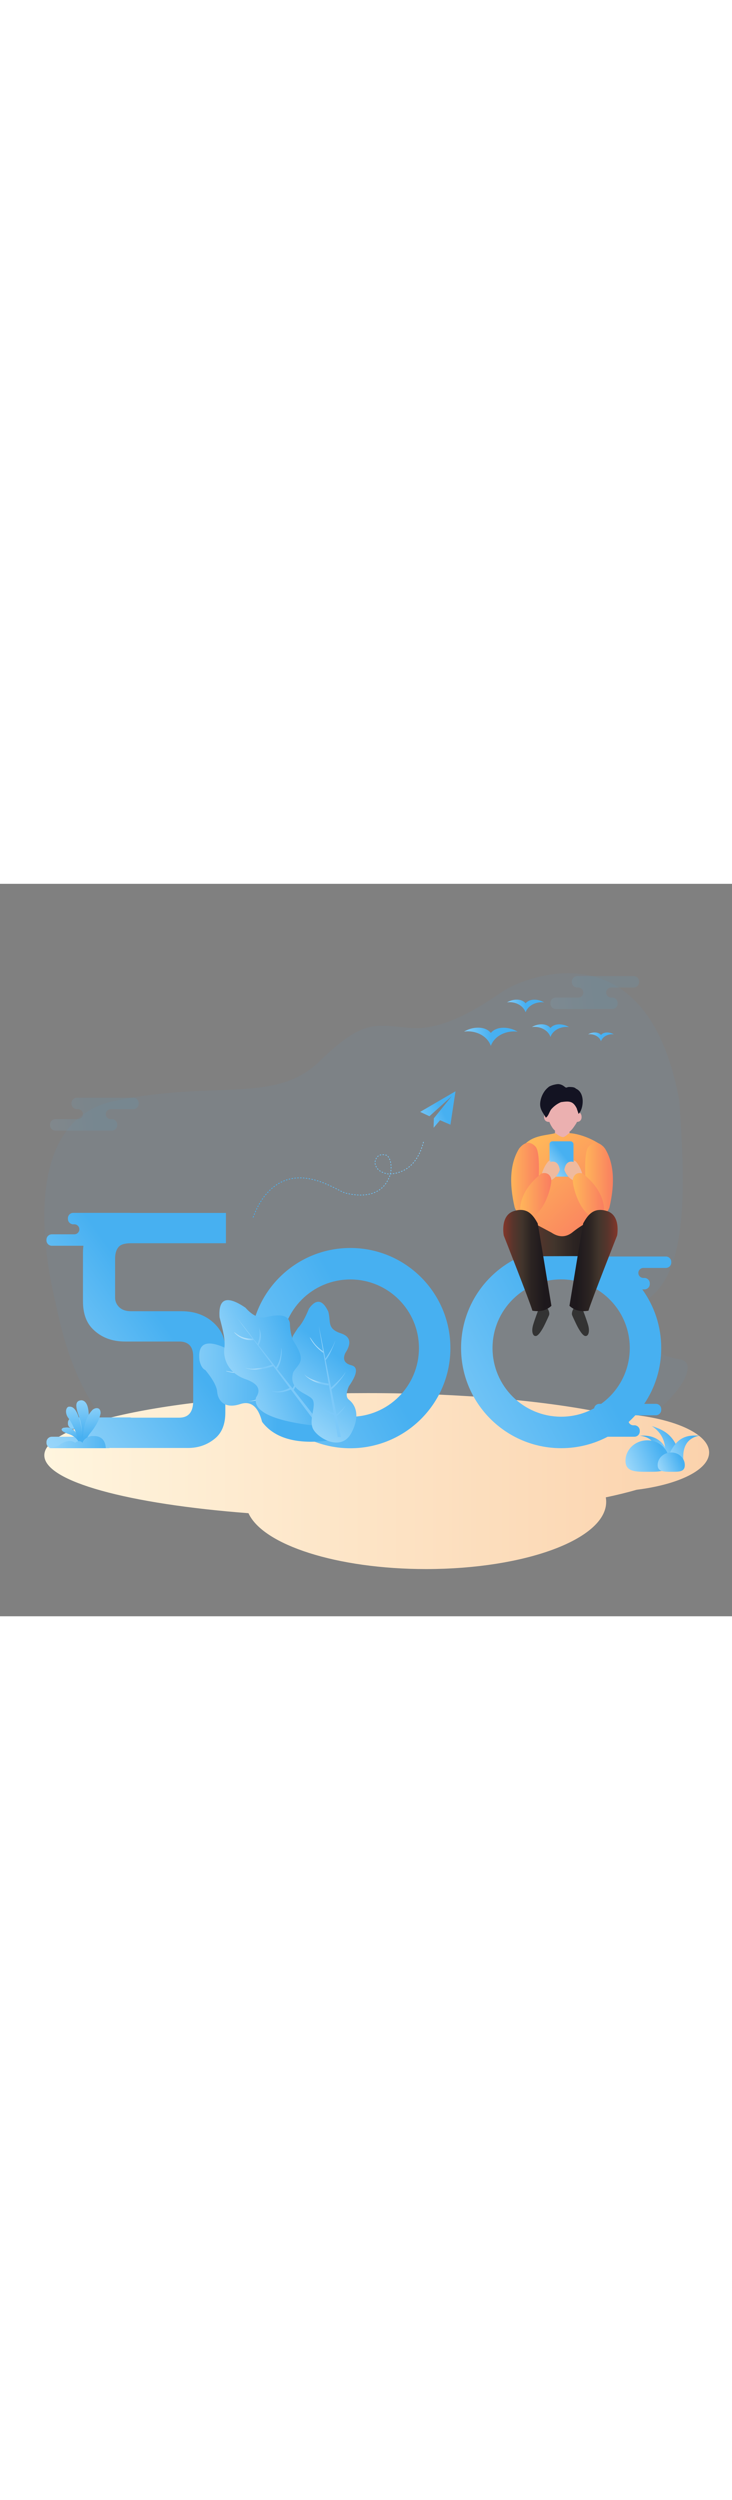<svg width="300" viewBox="0 0 1024 1024" version="1.1" xmlns="http://www.w3.org/2000/svg" xmlns:xlink="http://www.w3.org/1999/xlink">
    <rect x="0" y="0" width="1024" height="1024" fill="#808080" stroke="none"/>
    <title>500</title>
    <defs>
        <linearGradient x1="-13.582%" y1="50%" x2="50%" y2="47.203%" id="linearGradient-1">
            <stop stop-color="#98D6FA" offset="0%"></stop>
            <stop stop-color="#47B0F1" offset="100%"></stop>
        </linearGradient>
        <linearGradient x1="-9.33772794e-14%" y1="-3.106%" x2="100%" y2="-3.106%" id="linearGradient-2">
            <stop stop-color="#FFF5DE" offset="0%"></stop>
            <stop stop-color="#FBD2AC" offset="100%"></stop>
        </linearGradient>
        <linearGradient x1="-13.582%" y1="50%" x2="50%" y2="47.628%" id="linearGradient-3">
            <stop stop-color="#98D6FA" offset="0%"></stop>
            <stop stop-color="#47B0F1" offset="100%"></stop>
        </linearGradient>
        <linearGradient x1="-13.582%" y1="50%" x2="50%" y2="47.629%" id="linearGradient-4">
            <stop stop-color="#98D6FA" offset="0%"></stop>
            <stop stop-color="#47B0F1" offset="100%"></stop>
        </linearGradient>
        <linearGradient x1="-13.582%" y1="50%" x2="50%" y2="47.63%" id="linearGradient-5">
            <stop stop-color="#98D6FA" offset="0%"></stop>
            <stop stop-color="#47B0F1" offset="100%"></stop>
        </linearGradient>
        <linearGradient x1="-10.614%" y1="87.008%" x2="50%" y2="30.481%" id="linearGradient-6">
            <stop stop-color="#98D6FA" offset="0%"></stop>
            <stop stop-color="#47B0F1" offset="100%"></stop>
        </linearGradient>
        <linearGradient x1="-54.081%" y1="87.008%" x2="50%" y2="30.481%" id="linearGradient-7">
            <stop stop-color="#98D6FA" offset="0%"></stop>
            <stop stop-color="#47B0F1" offset="100%"></stop>
        </linearGradient>
        <linearGradient x1="-54.081%" y1="83.568%" x2="50%" y2="32.296%" id="linearGradient-8">
            <stop stop-color="#98D6FA" offset="0%"></stop>
            <stop stop-color="#47B0F1" offset="100%"></stop>
        </linearGradient>
        <linearGradient x1="-13.582%" y1="50%" x2="50%" y2="43.423%" id="linearGradient-9">
            <stop stop-color="#98D6FA" offset="0%"></stop>
            <stop stop-color="#47B0F1" offset="100%"></stop>
        </linearGradient>
        <linearGradient x1="43.14%" y1="-6.452%" x2="60.337%" y2="0%" id="linearGradient-10">
            <stop stop-color="#AFDEF9" offset="3.157%"></stop>
            <stop stop-color="#7CC9F9" offset="100%"></stop>
        </linearGradient>
        <linearGradient x1="5.92%" y1="60.857%" x2="59.966%" y2="37.054%" id="linearGradient-11">
            <stop stop-color="#98D6FA" offset="0%"></stop>
            <stop stop-color="#47B0F1" offset="100%"></stop>
        </linearGradient>
        <linearGradient x1="44.493%" y1="-6.452%" x2="58.298%" y2="0%" id="linearGradient-12">
            <stop stop-color="#AFDEF9" offset="3.157%"></stop>
            <stop stop-color="#7CC9F9" offset="100%"></stop>
        </linearGradient>
        <linearGradient x1="28.404%" y1="87.008%" x2="50%" y2="30.481%" id="linearGradient-13">
            <stop stop-color="#98D6FA" offset="0%"></stop>
            <stop stop-color="#47B0F1" offset="100%"></stop>
        </linearGradient>
        <linearGradient x1="80.177%" y1="78.124%" x2="40.161%" y2="1.204%" id="linearGradient-14">
            <stop stop-color="#98D6FA" offset="0%"></stop>
            <stop stop-color="#47B0F1" offset="100%"></stop>
        </linearGradient>
        <linearGradient x1="16.964%" y1="77.603%" x2="73.111%" y2="27.31%" id="linearGradient-15">
            <stop stop-color="#98D6FA" offset="0%"></stop>
            <stop stop-color="#47B0F1" offset="100%"></stop>
        </linearGradient>
        <linearGradient x1="0%" y1="66.879%" x2="84.978%" y2="36.126%" id="linearGradient-16">
            <stop stop-color="#98D6FA" offset="0%"></stop>
            <stop stop-color="#47B0F1" offset="100%"></stop>
        </linearGradient>
        <linearGradient x1="0%" y1="64.362%" x2="84.978%" y2="38.195%" id="linearGradient-17">
            <stop stop-color="#98D6FA" offset="0%"></stop>
            <stop stop-color="#47B0F1" offset="100%"></stop>
        </linearGradient>
        <linearGradient x1="0%" y1="63.935%" x2="84.978%" y2="38.545%" id="linearGradient-18">
            <stop stop-color="#98D6FA" offset="0%"></stop>
            <stop stop-color="#47B0F1" offset="100%"></stop>
        </linearGradient>
        <linearGradient x1="22.356%" y1="-8.914%" x2="50%" y2="77.381%" id="linearGradient-19">
            <stop stop-color="#98D6FA" offset="0%"></stop>
            <stop stop-color="#47B0F1" offset="100%"></stop>
        </linearGradient>
        <linearGradient x1="45.363%" y1="-11.452%" x2="50%" y2="78.561%" id="linearGradient-20">
            <stop stop-color="#98D6FA" offset="0%"></stop>
            <stop stop-color="#47B0F1" offset="100%"></stop>
        </linearGradient>
        <linearGradient x1="47.746%" y1="-11.452%" x2="50%" y2="78.561%" id="linearGradient-21">
            <stop stop-color="#98D6FA" offset="0%"></stop>
            <stop stop-color="#47B0F1" offset="100%"></stop>
        </linearGradient>
        <linearGradient x1="43.893%" y1="-11.452%" x2="50%" y2="78.561%" id="linearGradient-22">
            <stop stop-color="#98D6FA" offset="0%"></stop>
            <stop stop-color="#47B0F1" offset="100%"></stop>
        </linearGradient>
        <linearGradient x1="0%" y1="77.603%" x2="113.228%" y2="77.603%" id="linearGradient-23">
            <stop stop-color="#98D6FA" offset="0%"></stop>
            <stop stop-color="#47B0F1" offset="100%"></stop>
        </linearGradient>
        <linearGradient x1="13.966%" y1="7.491%" x2="87.52%" y2="107.502%" id="linearGradient-24">
            <stop stop-color="#FFB859" offset="0%"></stop>
            <stop stop-color="#F97B61" offset="100%"></stop>
        </linearGradient>
        <linearGradient x1="2.075%" y1="87.008%" x2="50%" y2="30.481%" id="linearGradient-25">
            <stop stop-color="#98D6FA" offset="0%"></stop>
            <stop stop-color="#47B0F1" offset="100%"></stop>
        </linearGradient>
        <linearGradient x1="100%" y1="-2.97%" x2="0.581%" y2="-2.97%" id="linearGradient-26">
            <stop stop-color="#F97B61" offset="0%"></stop>
            <stop stop-color="#FFB859" offset="100%"></stop>
        </linearGradient>
        <linearGradient x1="100%" y1="-2.97%" x2="0.581%" y2="-2.97%" id="linearGradient-27">
            <stop stop-color="#F97B61" offset="0%"></stop>
            <stop stop-color="#FFB859" offset="100%"></stop>
        </linearGradient>
        <linearGradient x1="100%" y1="-2.97%" x2="0.581%" y2="-2.97%" id="linearGradient-28">
            <stop stop-color="#FFB859" offset="0%"></stop>
            <stop stop-color="#F97B61" offset="100%"></stop>
        </linearGradient>
        <linearGradient x1="100%" y1="-2.97%" x2="0.581%" y2="-2.97%" id="linearGradient-29">
            <stop stop-color="#FFB859" offset="0%"></stop>
            <stop stop-color="#F97B61" offset="100%"></stop>
        </linearGradient>
        <linearGradient x1="86.275%" y1="-2.805%" x2="-2.70574742e-12%" y2="-2.805%" id="linearGradient-30">
            <stop stop-color="#1D181C" offset="0%"></stop>
            <stop stop-color="#2C2422" offset="30%"></stop>
            <stop stop-color="#42352C" offset="50%"></stop>
            <stop stop-color="#57352C" offset="70%"></stop>
            <stop stop-color="#923629" offset="100%"></stop>
        </linearGradient>
        <linearGradient x1="86.275%" y1="-2.805%" x2="-2.70574742e-12%" y2="-2.805%" id="linearGradient-31">
            <stop stop-color="#1D181C" offset="0%"></stop>
            <stop stop-color="#2C2422" offset="30%"></stop>
            <stop stop-color="#42352C" offset="50%"></stop>
            <stop stop-color="#57352C" offset="70%"></stop>
            <stop stop-color="#923629" offset="100%"></stop>
        </linearGradient>
        <linearGradient x1="-47.868%" y1="87.008%" x2="50%" y2="30.481%" id="linearGradient-32">
            <stop stop-color="#98D6FA" offset="0%"></stop>
            <stop stop-color="#47B0F1" offset="100%"></stop>
        </linearGradient>
        <linearGradient x1="-37.402%" y1="46.959%" x2="89.996%" y2="51.29%" id="linearGradient-33">
            <stop stop-color="#98D6FA" offset="0%"></stop>
            <stop stop-color="#47B0F1" offset="100%"></stop>
        </linearGradient>
    </defs>
    <g id="500" stroke="none" stroke-width="1" fill="none" fill-rule="evenodd">
        <rect id="矩形" fill="#FFFFFF" opacity="0" x="0" y="0" width="1024" height="1024"></rect>
        <g id="背景" transform="translate(62, 125)" fill-rule="nonzero">
            <path d="M14.797,456.767 C7.124,423.672 -42.823,208.146 98.398,178.513 C239.619,148.879 323.048,183.393 385.098,123.052 C447.149,62.71 462.624,72.614 513.59,76.605 C564.557,80.596 623.626,37.039 643.475,23.955 C663.324,10.872 842.534,-73.307 888.351,178.513 C895.592,287.384 901.61,405.497 850.913,450.237 C800.216,494.978 851.839,535.151 888.351,539.616 C924.863,544.08 871.282,620.526 786.951,653.902 C730.88,679.056 368.191,751.18 150.995,677.041 C46.115,632.125 22.47,489.862 14.797,456.767 Z" id="路径-58" fill="#47B0F1" opacity="0.05"></path>
            <path d="M96,204 L96.001,204.15 C99.424,204.845 102,207.872 102,211.5 L102,212.5 C102,216.642 98.642,220 94.5,220 L15.5,220 C11.358,220 8,216.642 8,212.5 L8,211.5 C8,207.358 11.358,204 15.5,204 L47,204 C50.785,204 53.869,200.995 53.996,197.241 L54,197 C54,193.215 50.995,190.131 47.241,190.004 L47,190 L44,190 L44,189.85 C40.577,189.155 38,186.129 38,182.5 L38,181.5 C38,177.358 41.358,174 45.5,174 L124.5,174 C128.642,174 132,177.358 132,181.5 L132,182.5 C132,186.642 128.642,190 124.5,190 L93,190 C89.215,190 86.131,193.005 86.004,196.759 L86,197 C86,200.785 89.005,203.869 92.759,203.996 L93,204 L96,204 Z" id="形状结合" fill="url(#linearGradient-1)" opacity="0.1"></path>
            <path d="M796,34 L796.001,34.15 C799.424,34.845 802,37.872 802,41.5 L802,42.5 C802,46.642 798.642,50 794.5,50 L715.5,50 C711.358,50 708,46.642 708,42.5 L708,41.5 C708,37.358 711.358,34 715.5,34 L747,34 C750.785,34 753.869,30.995 753.996,27.241 L754,27 C754,23.215 750.995,20.131 747.241,20.004 L747,20 L744,20 L744,19.85 C740.577,19.155 738,16.129 738,12.5 L738,11.5 C738,7.358 741.358,4 745.5,4 L824.5,4 C828.642,4 832,7.358 832,11.5 L832,12.5 C832,16.642 828.642,20 824.5,20 L793,20 C789.215,20 786.131,23.005 786.004,26.759 L786,27 C786,30.785 789.005,33.869 792.759,33.996 L793,34 L796,34 Z" id="形状结合" fill="url(#linearGradient-1)" opacity="0.1"></path>
            <path d="M452.517,587 C583.621,587 701.778,597.788 784.303,615.013 C865.064,615.66 930,640.031 930,670 C930,694.23 887.553,714.8 828.611,722.132 C815.644,725.885 801.205,729.433 785.453,732.746 C785.815,734.812 786,736.898 786,739 C786,790.915 673.176,833 534,833 C409.347,833 305.833,799.24 285.587,754.894 C118.198,742.129 0,710.721 0,674 C0,625.951 202.367,587 452.517,587 Z" id="形状结合" fill="url(#linearGradient-2)"></path>
            <g id="大雁" transform="translate(587.174, 36.907)">
                <path d="M37.431,64.742 L37.431,64.645 C32.106,49.607 14.736,42.531 0,44.715 C10.926,37.92 28.964,36.111 37.434,46.528 L37.434,46.619 C45.892,36.292 64.027,38.014 74.869,44.806 C60.146,42.722 42.772,49.788 37.434,64.736 L37.431,64.742 Z" id="路径" fill="url(#linearGradient-3)"></path>
                <path d="M120.86,52.201 L120.86,52.138 C117.161,41.714 105.129,36.818 94.913,38.323 C102.485,33.615 114.99,32.359 120.86,39.579 L120.86,39.643 C126.731,32.486 139.292,33.679 146.807,38.387 C136.592,36.942 124.566,41.841 120.86,52.201 L120.86,52.201 Z" id="路径" fill="url(#linearGradient-4)"></path>
                <path d="M86.068,17.723 L86.068,17.66 C82.368,7.236 70.336,2.34 60.121,3.845 C67.692,-0.863 80.198,-2.119 86.068,5.101 L86.068,5.165 C91.938,-1.992 104.5,-0.799 112.015,3.909 C101.8,2.464 89.774,7.363 86.068,17.723 L86.068,17.723 Z" id="路径" fill="url(#linearGradient-4)"></path>
                <path d="M191.549,58.162 L191.549,58.118 C188.986,50.894 180.641,47.496 173.562,48.542 C178.812,45.278 187.48,44.407 191.549,49.413 L191.549,49.457 C195.621,44.494 204.327,45.322 209.536,48.585 C202.457,47.58 194.111,50.981 191.549,58.162 Z" id="路径" fill="url(#linearGradient-5)"></path>
            </g>
        </g>
        <path d="M101,476 L101,475.85 C97.577,475.155 95,472.129 95,468.5 L95,467.5 C95,463.358 98.358,460 102.5,460 L181.5,460 C181.93,460 182.351,460.036 182.761,460.106 L316.072,460.106 L316.072,502.472 L183.384,502.472 C175.355,502.472 169.835,503.905 166.824,506.773 C162.953,510.5 161.018,516.235 161.018,523.977 L161.018,578.601 C161.018,583.762 163.025,588.278 167.039,592.149 C170.91,595.733 176.358,597.526 183.384,597.526 L253.921,597.526 C273.133,597.526 288.76,603.547 300.803,615.59 C310.409,625.339 315.212,636.952 315.212,650.429 L315.212,739.246 C315.212,755.59 310.337,767.705 300.588,775.59 C289.979,784.336 277.434,788.708 262.953,788.708 L153.577,788.709 C152.917,788.898 152.22,789 151.5,789 L72.5,789 C68.358,789 65,785.642 65,781.5 L65,780.5 C65,776.358 68.358,773 72.5,773 L104,773 C107.785,773 110.869,769.995 110.996,766.241 L111,766 C111,764.513 110.536,763.134 109.745,762 L102.5,762 C98.358,762 95,758.642 95,754.5 L95,753.5 C95,749.358 98.358,746 102.5,746 L181.5,746 C182.282,746 183.037,746.12 183.746,746.342 L250.695,746.343 C263.742,746.343 270.265,738.529 270.265,722.902 L270.265,660.966 C270.265,646.916 263.742,639.891 250.695,639.891 L174.996,639.891 C156.215,639.891 141.018,633.941 129.405,622.042 C120.516,613.009 116.072,600.178 116.072,583.547 L116.072,516.02 C116.072,512.52 116.279,509.18 116.695,506 L72.5,506 C68.358,506 65,502.642 65,498.5 L65,497.5 C65,493.358 68.358,490 72.5,490 L104,490 C107.785,490 110.869,486.995 110.996,483.241 L111,483 C111,479.215 107.995,476.131 104.241,476.004 L104,476 L101,476 Z" id="形状结合" fill="url(#linearGradient-6)" fill-rule="nonzero"></path>
        <path d="M490.072,509.106 C567.392,509.106 630.072,571.786 630.072,649.106 C630.072,726.426 567.392,789.106 490.072,789.106 C412.752,789.106 350.072,726.426 350.072,649.106 C350.072,571.786 412.752,509.106 490.072,509.106 Z M490.072,553.106 C437.052,553.106 394.072,596.087 394.072,649.106 C394.072,702.126 437.052,745.106 490.072,745.106 C543.091,745.106 586.072,702.126 586.072,649.106 C586.072,596.087 543.091,553.106 490.072,553.106 Z" id="椭圆形" fill="url(#linearGradient-7)" fill-rule="nonzero"></path>
        <path d="M889,757 L889.001,757.15 C892.424,757.845 895,760.872 895,764.5 L895,765.5 C895,769.642 891.642,773 887.5,773 L850.046,773.004 C830.611,783.219 808.481,789 785,789 C707.68,789 645,726.32 645,649 C645,571.68 707.68,509 785,509 C807.252,509 828.291,514.191 846.973,523.429 C848.343,521.937 850.312,521 852.5,521 L931.5,521 C935.642,521 939,524.358 939,528.5 L939,529.5 C939,533.642 935.642,537 931.5,537 L900,537 C896.215,537 893.131,540.005 893.004,543.759 L893,544 C893,547.785 896.005,550.869 899.759,550.996 L900,551 L903,551 L903.001,551.15 C906.424,551.845 909,554.872 909,558.5 L909,559.5 C909,563.642 905.642,567 901.5,567 L898.484,566.998 C915.166,590.045 925,618.374 925,649 C925,677.877 916.257,704.712 901.274,727.003 L917.5,727 C921.642,727 925,730.358 925,734.5 L925,735.5 C925,739.642 921.642,743 917.5,743 L888.749,743.002 C885.786,746.271 882.671,749.398 879.414,752.374 C880.359,755 882.831,756.897 885.759,756.996 L886,757 L889,757 Z M785,553 C731.981,553 689,595.981 689,649 C689,702.019 731.981,745 785,745 C801.712,745 817.426,740.73 831.112,733.221 C831.717,729.687 834.795,727 838.5,727 L840.973,727.002 C865.214,709.577 881,681.132 881,649 C881,614.275 862.563,583.856 834.943,566.998 L822.5,567 C818.358,567 815,563.642 815,559.5 L815,558.5 C815,558.262 815.011,558.026 815.033,557.794 C805.586,554.682 795.489,553 785,553 Z" id="形状结合" fill="url(#linearGradient-8)" fill-rule="nonzero"></path>
        <g id="绿植" transform="translate(262, 582)" fill-rule="nonzero">
            <path d="M43.311,79.225 C15.168,72.101 4.468,79.922 11.213,102.687 C13.998,109.625 17.515,113.644 21.764,114.744 C34.212,125.421 41.394,134.469 43.311,141.888 C46.187,153.017 57.216,164.254 77.912,153.071 C91.71,145.616 103.212,152.002 112.417,172.229 C132.806,191.211 163.373,194.841 204.117,183.117 C244.861,171.393 238.843,152.711 186.063,127.071 C172.45,124.289 162.186,122.898 155.273,122.898 C148.359,122.898 143.78,116.161 141.536,102.687 C140.077,94.265 132.899,89.192 120,87.469 C107.101,85.746 100.908,80.493 101.42,71.712 C91.218,61.207 81.255,61.207 71.529,71.712 C61.804,82.217 52.398,84.721 43.311,79.225 Z" id="路径-61" fill="url(#linearGradient-9)" transform="translate(120, 126.832) rotate(10) translate(-120, -126.832)"></path>
            <path d="M103.995,50.133 L113.19,96.245 L113.247,96.162 C119.209,87.393 123.501,79.741 126.125,73.207 C130.024,63.5 120.856,90.614 113.567,98.137 L121.234,136.585 C121.242,136.531 121.251,136.478 121.26,136.428 C131.801,127.159 138.458,119.989 141.233,114.917 C140.714,118.518 127.587,134.931 121.712,138.98 L128.764,174.341 C128.786,174.08 128.805,173.91 128.805,173.91 C128.805,173.91 138.077,166.822 141.233,161.735 C141.03,163.855 133.119,173.042 129.18,176.427 L134.999,205.607 L130.565,205.607 L125.29,174.745 C117.524,172.747 110.393,166.487 107.458,162.948 C113.991,168.384 119.736,171.383 124.696,171.945 C124.795,172.817 124.966,173.596 125.209,174.283 L110.361,87.377 C110.347,87.617 110.323,87.854 110.287,88.089 C101.684,81.611 95.372,74.389 91.351,66.42 C92.785,65.947 97.031,77.641 110.063,85.648 L103.995,50.133 Z M83.644,117.843 C89.508,124.055 100.859,128.428 117.696,130.962 C117.64,131.692 117.64,132.54 117.696,133.503 C101.32,131.581 88.649,124.603 83.644,117.843 Z" id="形状结合" fill="url(#linearGradient-10)" transform="translate(112.438, 127.87) rotate(-45) translate(-112.438, -127.87)"></path>
            <path d="M81.422,10.629 C55.359,-7.107 43.265,-2.647 45.139,24.01 C50.153,43.105 53.442,55.87 51.798,67.574 C50.153,79.278 55.294,101.396 81.422,110.472 C98.841,116.523 103.733,125.109 96.099,136.229 C92.266,153.303 113.393,165.558 159.478,172.993 C228.607,184.145 212.136,158.517 194.364,130.737 C181.506,117.867 179.785,110.012 179.785,100.176 C179.785,90.34 189.196,74.263 162.156,67.574 C150.28,64.874 144.054,52.998 143.477,31.946 C141.608,21.365 130.273,18.719 109.47,24.01 C100.217,25.789 90.867,21.328 81.422,10.629 Z" id="路径-65" fill="url(#linearGradient-11)"></path>
            <path d="M107.161,12.045 L116.965,57.438 L117.133,57.293 C123.286,51.833 127.2,45.197 128.874,37.384 L128.883,37.339 L128.854,37.542 C128.001,43.639 128.075,51.468 117.448,59.671 L125.755,98.138 L126.049,97.979 C133.387,93.916 139.504,86.867 144.399,76.83 C143.878,80.445 136.899,94.811 126.308,100.694 L133.669,134.776 C135.82,133.472 141.489,129.614 144.399,123.647 C143.041,128.072 140.395,133.608 134.219,137.319 L145.08,187.619 L140.545,185.407 L130.859,135.113 C114.687,134.298 108.341,128.245 105.443,124.75 C111.832,130.067 120.126,132.598 130.326,132.344 L122.962,94.101 C122.969,94.37 122.981,94.65 122.998,94.94 C106.621,93.018 91.815,86.516 86.81,79.755 C92.674,85.967 104.737,90.181 122.998,92.398 L122.625,92.352 L114.42,49.733 C114.407,49.88 114.389,50.027 114.367,50.173 C103.768,45.789 97.152,38.508 94.517,28.332 C95.95,27.86 97.859,40.605 114.03,47.723 L107.161,12.045 Z" id="形状结合" fill="url(#linearGradient-12)" transform="translate(115.945, 99.832) rotate(-26) translate(-115.945, -99.832)"></path>
            <path d="M170.243,11.825 C180.305,-2.159 189.312,-0.74 197.265,16.082 C201.12,30.618 195.032,39.859 214.944,46.466 C228.218,50.871 230.226,60.094 220.97,74.133 C217.103,82.967 219.96,88.614 229.539,91.073 C239.119,93.532 237.967,103.314 226.083,120.418 C221.963,129.794 221.963,136.06 226.083,139.214 C232.262,143.945 244.135,158.133 229.539,185.712 C214.944,213.291 180.555,191.873 175.399,178.906 C170.243,165.939 180.555,148.077 175.399,139.214 C170.243,130.351 140.184,127.299 148.215,100.716 C154.898,89.84 164.203,86.697 154.861,68.178 C145.52,49.659 143.148,57.1 154.861,38.858 C159.976,33.616 165.103,24.605 170.243,11.825 Z" id="路径-96" fill="url(#linearGradient-13)"></path>
            <path d="M183.94,35.931 L193.134,82.043 L193.192,81.961 C199.153,73.192 203.446,65.54 206.07,59.006 C209.968,49.299 200.801,76.413 193.512,83.936 L201.179,122.384 C201.187,122.33 201.195,122.277 201.205,122.226 C211.745,112.958 218.403,105.788 221.177,100.716 C220.659,104.317 207.531,120.73 201.656,124.779 L208.709,160.139 C208.731,159.879 208.75,159.708 208.75,159.708 C208.75,159.708 218.021,152.621 221.177,147.534 C220.975,149.654 213.064,158.841 209.124,162.225 L214.944,191.406 L210.509,191.406 L205.235,160.544 C197.469,158.546 190.338,152.286 187.403,148.747 C193.935,154.183 199.681,157.182 204.641,157.744 C204.74,158.616 204.911,159.395 205.154,160.081 L190.305,73.176 C190.292,73.415 190.268,73.652 190.232,73.888 C181.629,67.41 175.317,60.187 171.295,52.219 C172.73,51.746 176.975,63.44 190.008,71.447 L183.94,35.931 Z M163.588,103.642 C169.453,109.854 180.803,114.227 197.641,116.76 C197.584,117.491 197.584,118.339 197.641,119.302 C181.264,117.38 168.594,110.402 163.588,103.642 Z" id="形状结合" fill="url(#linearGradient-10)"></path>
        </g>
        <g id="石头" transform="translate(875, 758)" fill-rule="nonzero">
            <path d="M42.396,49.516 C45.302,27.313 37.837,15.352 20,13.632 C44.142,11.325 60.124,26.017 60.382,49.516 C55.377,49.691 49.382,49.691 42.396,49.516 Z" id="路径-38" fill="url(#linearGradient-14)"></path>
            <path d="M54.121,49.647 C58.834,27.241 53.037,10.692 36.731,0 C57.552,6.567 72.511,16.435 77.373,49.647 C71.019,50.118 63.268,50.118 54.121,49.647 Z" id="路径-39" fill="url(#linearGradient-15)"></path>
            <path d="M81.068,50 C78.983,28.704 86.627,16.503 104,13.395 C87.886,12.987 69.911,11.906 57.052,50 C67.95,49.65 75.955,49.65 81.068,50 Z" id="路径-40" fill="url(#linearGradient-16)"></path>
            <path d="M31.412,63.999 C48.257,63.999 61,64.409 61,48.609 C61,32.809 47.345,20 30.5,20 C13.655,20 0,32.809 0,48.609 C0,64.409 14.568,63.999 31.412,63.999 Z" id="椭圆形" fill="url(#linearGradient-17)"></path>
            <path d="M64.568,63.999 C75.062,63.999 83,64.251 83,54.555 C83,44.86 74.493,37 64,37 C53.507,37 45,44.86 45,54.555 C45,64.251 54.075,63.999 64.568,63.999 Z" id="椭圆形备份-6" fill="url(#linearGradient-18)"></path>
        </g>
        <g id="草" transform="translate(68, 722)" fill-rule="nonzero">
            <path d="M43.905,63.629 C42.226,55.987 37.324,50.645 29.197,47.603 C19.917,44.62 14.833,41.074 20.64,38.503 C25.544,38.114 36.002,34.295 43.905,57.106 C44.455,59.316 44.455,61.49 43.905,63.629 Z" id="路径-43" fill="url(#linearGradient-19)"></path>
            <path d="M44.318,64.841 C39.43,46.597 33.878,33.278 27.662,24.883 C23.097,19.146 23.417,10.937 27.662,9.081 C32.007,8.598 40.015,7.851 46.045,39.292 C46.425,41.454 48.55,54.106 46.045,62.271 C45.674,63.392 45.098,64.248 44.318,64.841 Z" id="路径-44" fill="url(#linearGradient-20)"></path>
            <path d="M45.446,60.72 C47.657,52.557 47.376,41.906 44.604,28.767 C40.365,16.029 33.128,0.361 46.318,0 C51.67,0.728 58.131,6.337 55.69,34.293 C54.202,45.574 51.614,52.238 48.898,60.72 C47.951,61.249 46.8,61.249 45.446,60.72 Z" id="路径-45" fill="url(#linearGradient-21)"></path>
            <path d="M48.028,63.891 C47.144,40.808 51.368,24.243 60.702,14.194 C63.222,10.837 72.812,7.692 72.775,18.218 C71.774,22.744 69.632,32.406 57.28,47.148 C53.211,52.468 50.536,60.243 50.51,62.066 C50.493,63.282 49.666,63.89 48.028,63.891 Z" id="路径-46" fill="url(#linearGradient-22)"></path>
            <path d="M0,66.938 C9.243,65.216 14.34,63.753 15.292,62.551 C16.72,60.748 29.297,53.005 37.14,59.527 C38.847,57.333 44.322,55.626 47.456,59.527 C48.889,53.368 57.833,49.424 61.722,50.063 C66.102,49.72 79.034,49.863 80,66.938 C76.472,67.021 49.805,67.021 0,66.938 Z" id="路径-47" fill="url(#linearGradient-23)"></path>
        </g>
        <g id="人物" transform="translate(704, 280)" fill-rule="nonzero">
            <path d="M83.85,19.467 C89.871,20.035 95.446,22.911 99.429,27.504 C100.669,28.884 101.712,30.43 102.529,32.099 L102.586,32.219 L102.425,31.393 C104.333,31.938 105.151,35.355 105.204,39.505 L105.205,39.68 C109.801,38.423 113.076,52.517 103.082,52.886 C102.724,53.826 102.331,54.629 101.912,55.243 C99.386,58.94 96.628,63.671 92.71,66.524 L92.744,76.865 L72.306,77.153 L72.394,65.009 C70.747,63.657 69.314,62.002 68.185,60.083 C66.693,57.812 65.459,55.397 64.497,52.883 L64.899,52.862 C52.975,53.702 56.977,37.293 62.008,39.877 C62,39.326 62.005,38.773 62.022,38.22 C62.498,33.649 64.35,29.336 67.329,25.862 C71.449,21.102 77.634,18.708 83.85,19.467 Z M103.044,34.566 L103.05,34.728 C103.081,35.548 103.127,36.359 103.538,37.096 L103.044,34.566 Z M102.586,32.219 L103.044,34.566 L103.039,34.421 C103.018,33.908 102.986,33.395 102.857,32.899 L102.768,32.603 L102.586,32.219 Z" id="形状结合" fill="#EBB0B0"></path>
            <path d="M105.372,41.701 C112.406,34.886 114.964,12.119 101.652,6.362 C100.163,4.542 96.998,4.059 92.744,3.997 C89.657,3.917 89.309,5.099 87.731,4.82 C86.153,4.542 83.829,0.798 77.825,0.057 C74.576,-0.407 64.766,2.039 62.631,4.82 C58.446,7.965 53.006,15.618 51.79,25.217 C50.538,34.833 55.484,39.607 59.604,46.912 C63.41,44.501 64.339,38.938 67.031,35.323 C70.762,30.935 75.466,27.475 80.769,25.217 C92.176,23.542 97.641,23.542 102.777,33.874 C102.777,33.874 103.642,36.483 105.372,41.701 Z" id="路径" fill="#131322"></path>
            <path d="M72.772,68.537 C76.007,70.554 79.81,73.948 83.454,74.019 C86.21,74.178 89.971,70.2 92.375,68.537 C103.434,69.059 123.484,74.725 140.459,87.743 C140.459,138.08 135.46,147.05 128.975,175.383 C128.797,176.623 110.435,208.882 106.919,210.695 C93.145,217.746 82.495,216.428 67.406,214.639 C64.465,214.276 47.682,199.534 45.476,197.348 C43.71,195.579 34.916,176.214 32.918,170.88 C30.92,165.545 27.878,155.904 27.646,150.127 C27.03,134.759 25.999,108.721 25.784,89.44 C38.441,70.824 59.074,72.377 72.772,68.537 Z" id="路径" fill="url(#linearGradient-24)"></path>
            <rect id="矩形" fill="url(#linearGradient-25)" x="64.73" y="79.977" width="33.521" height="49.399" rx="4"></rect>
            <path d="M54.492,117.793 C59.803,113.24 65.012,110.199 70.122,108.669 C74.347,108.65 73.481,110.011 71.311,110.646 C73.434,111.222 83.229,113.277 77.785,127.015 C73.558,130.808 63.374,135.816 54.911,131.908 C50.421,128.975 50.282,124.27 54.492,117.793 Z" id="路径-109" fill="#EFBA9E" transform="translate(65.423, 120.998) rotate(-31) translate(-65.423, -120.998)"></path>
            <path d="M22.338,89.915 C30.138,80.438 37.675,79.545 44.95,87.237 C53.209,95.186 49.758,146.484 44.95,178.184 C33.736,191.912 19.715,183.63 15.95,172.284 C7.781,137.317 9.91,109.86 22.338,89.915 Z" id="路径-2" fill="url(#linearGradient-26)"></path>
            <path d="M24.53,166.823 C27.833,151.577 37.414,137.679 53.275,125.129 C59.008,122.988 65.509,125.034 67.047,132.854 C68.678,137.605 60.312,175.582 40.907,185.342 C26.938,188.202 21.479,182.029 24.53,166.823 Z" id="路径-3" fill="url(#linearGradient-27)"></path>
            <path d="M88.186,117.793 C93.496,113.24 98.706,110.199 103.815,108.669 C108.041,108.65 107.174,110.011 105.004,110.646 C107.128,111.222 116.923,113.277 111.479,127.015 C107.252,130.808 97.067,135.816 88.605,131.908 C84.115,128.975 83.975,124.27 88.186,117.793 Z" id="路径-109" fill="#EFBA9E" transform="translate(99.117, 120.998) scale(-1, 1) rotate(-31) translate(-99.117, -120.998)"></path>
            <path d="M125.856,89.915 C133.655,80.438 141.193,79.545 148.468,87.237 C156.727,95.186 153.275,146.484 148.468,178.184 C137.254,191.912 123.232,183.63 119.468,172.284 C111.299,137.317 113.428,109.86 125.856,89.915 Z" id="路径-2" fill="url(#linearGradient-28)" transform="translate(134.029, 133.705) scale(-1, 1) translate(-134.029, -133.705)"></path>
            <path d="M98.115,166.823 C101.418,151.577 110.999,137.679 126.86,125.129 C132.593,122.988 139.094,125.034 140.632,132.854 C142.263,137.605 133.897,175.582 114.492,185.342 C100.523,188.202 95.064,182.029 98.115,166.823 Z" id="路径-3" fill="url(#linearGradient-29)" transform="translate(119.063, 155.177) scale(-1, 1) translate(-119.063, -155.177)"></path>
            <path d="M12.602,234.467 C2.806,200.358 6.389,183.567 23.351,184.094 L67.376,207.585 C77.694,214.414 87.342,214.414 96.32,207.585 C109.789,196.647 124.416,188.817 140.204,184.094 C161.074,185.951 161.662,204.933 141.968,241.038 C120.466,240.316 79.099,240.316 17.866,241.038 C15.571,240.045 13.816,237.855 12.602,234.467 Z" id="路径-4" fill="url(#linearGradient-30)"></path>
            <path d="M32.859,331.675 C32.984,336.443 31.916,338.827 33.471,341.141 C35.026,343.455 41.484,345.582 44.631,344.017 C48.619,342.033 55.281,338.168 57.178,337.12 C59.075,336.073 71.936,328.539 72.258,323.79 C72.58,319.041 65.129,317.63 56.343,320.926 C47.557,324.221 35.324,330.015 35.324,330.015 L32.859,331.675 Z" id="路径" fill="#333333" transform="translate(52.442, 331.843) scale(-1, 1) rotate(94) translate(-52.442, -331.843)"></path>
            <path d="M88.432,331.675 C88.558,336.443 87.49,338.827 89.045,341.141 C90.599,343.455 97.058,345.582 100.204,344.017 C104.193,342.033 110.855,338.168 112.752,337.12 C114.649,336.073 127.51,328.539 127.832,323.79 C128.153,319.041 120.702,317.63 111.916,320.926 C103.13,324.221 90.898,330.015 90.898,330.015 L88.432,331.675 Z" id="路径备份-2" fill="#333333" transform="translate(108.016, 331.843) rotate(94) translate(-108.016, -331.843)"></path>
            <path d="M0.703,211.678 C0.703,211.678 -4.739,183.828 14.651,177.576 C34.04,171.325 42.13,183.909 48.168,194.627 C50.066,204.868 56.469,243.318 67.377,309.976 C60.524,316.35 51.67,318.63 40.815,316.815 C36.393,302.18 0.703,211.678 0.703,211.678 Z" id="路径-5" fill="url(#linearGradient-31)"></path>
            <path d="M93.326,211.678 C93.326,211.678 87.884,183.828 107.274,177.576 C126.663,171.325 134.753,183.909 140.791,194.627 C142.689,204.868 149.092,243.318 160,309.976 C153.147,316.35 144.293,318.63 133.438,316.815 C129.015,302.18 93.326,211.678 93.326,211.678 Z" id="路径-5备份" fill="url(#linearGradient-31)" transform="translate(126.311, 246.664) scale(-1, 1) translate(-126.311, -246.664)"></path>
        </g>
        <polygon id="飞机" fill="url(#linearGradient-32)" fill-rule="nonzero" points="615.599 330.502 630.135 336.739 637.208 290.044 587.753 318.855 600.73 324.927 632.084 296.667 606.911 327.797 606.577 341.044"></polygon>
        <path d="M345.44,444.339 C360.087,418.502 379.549,408.189 403.825,413.4 C419.896,420.575 418.835,429.672 418.621,434.187 C415.629,439.773 411.019,446.067 400.025,439.619 C394.314,433.152 398.018,415.32 406.248,406.959 C408.729,404.413 426.484,379.966 469.255,403.442 C481.281,410.172 526.438,470.388 581.875,427.201 C589.667,420.845 596.855,412.925 603.44,403.442" id="路径-25" stroke="url(#linearGradient-33)" stroke-dasharray="2" fill-rule="nonzero" transform="translate(474.44, 418.839) scale(-1, -1) rotate(-15) translate(-474.44, -418.839)"></path>
    </g>
</svg>